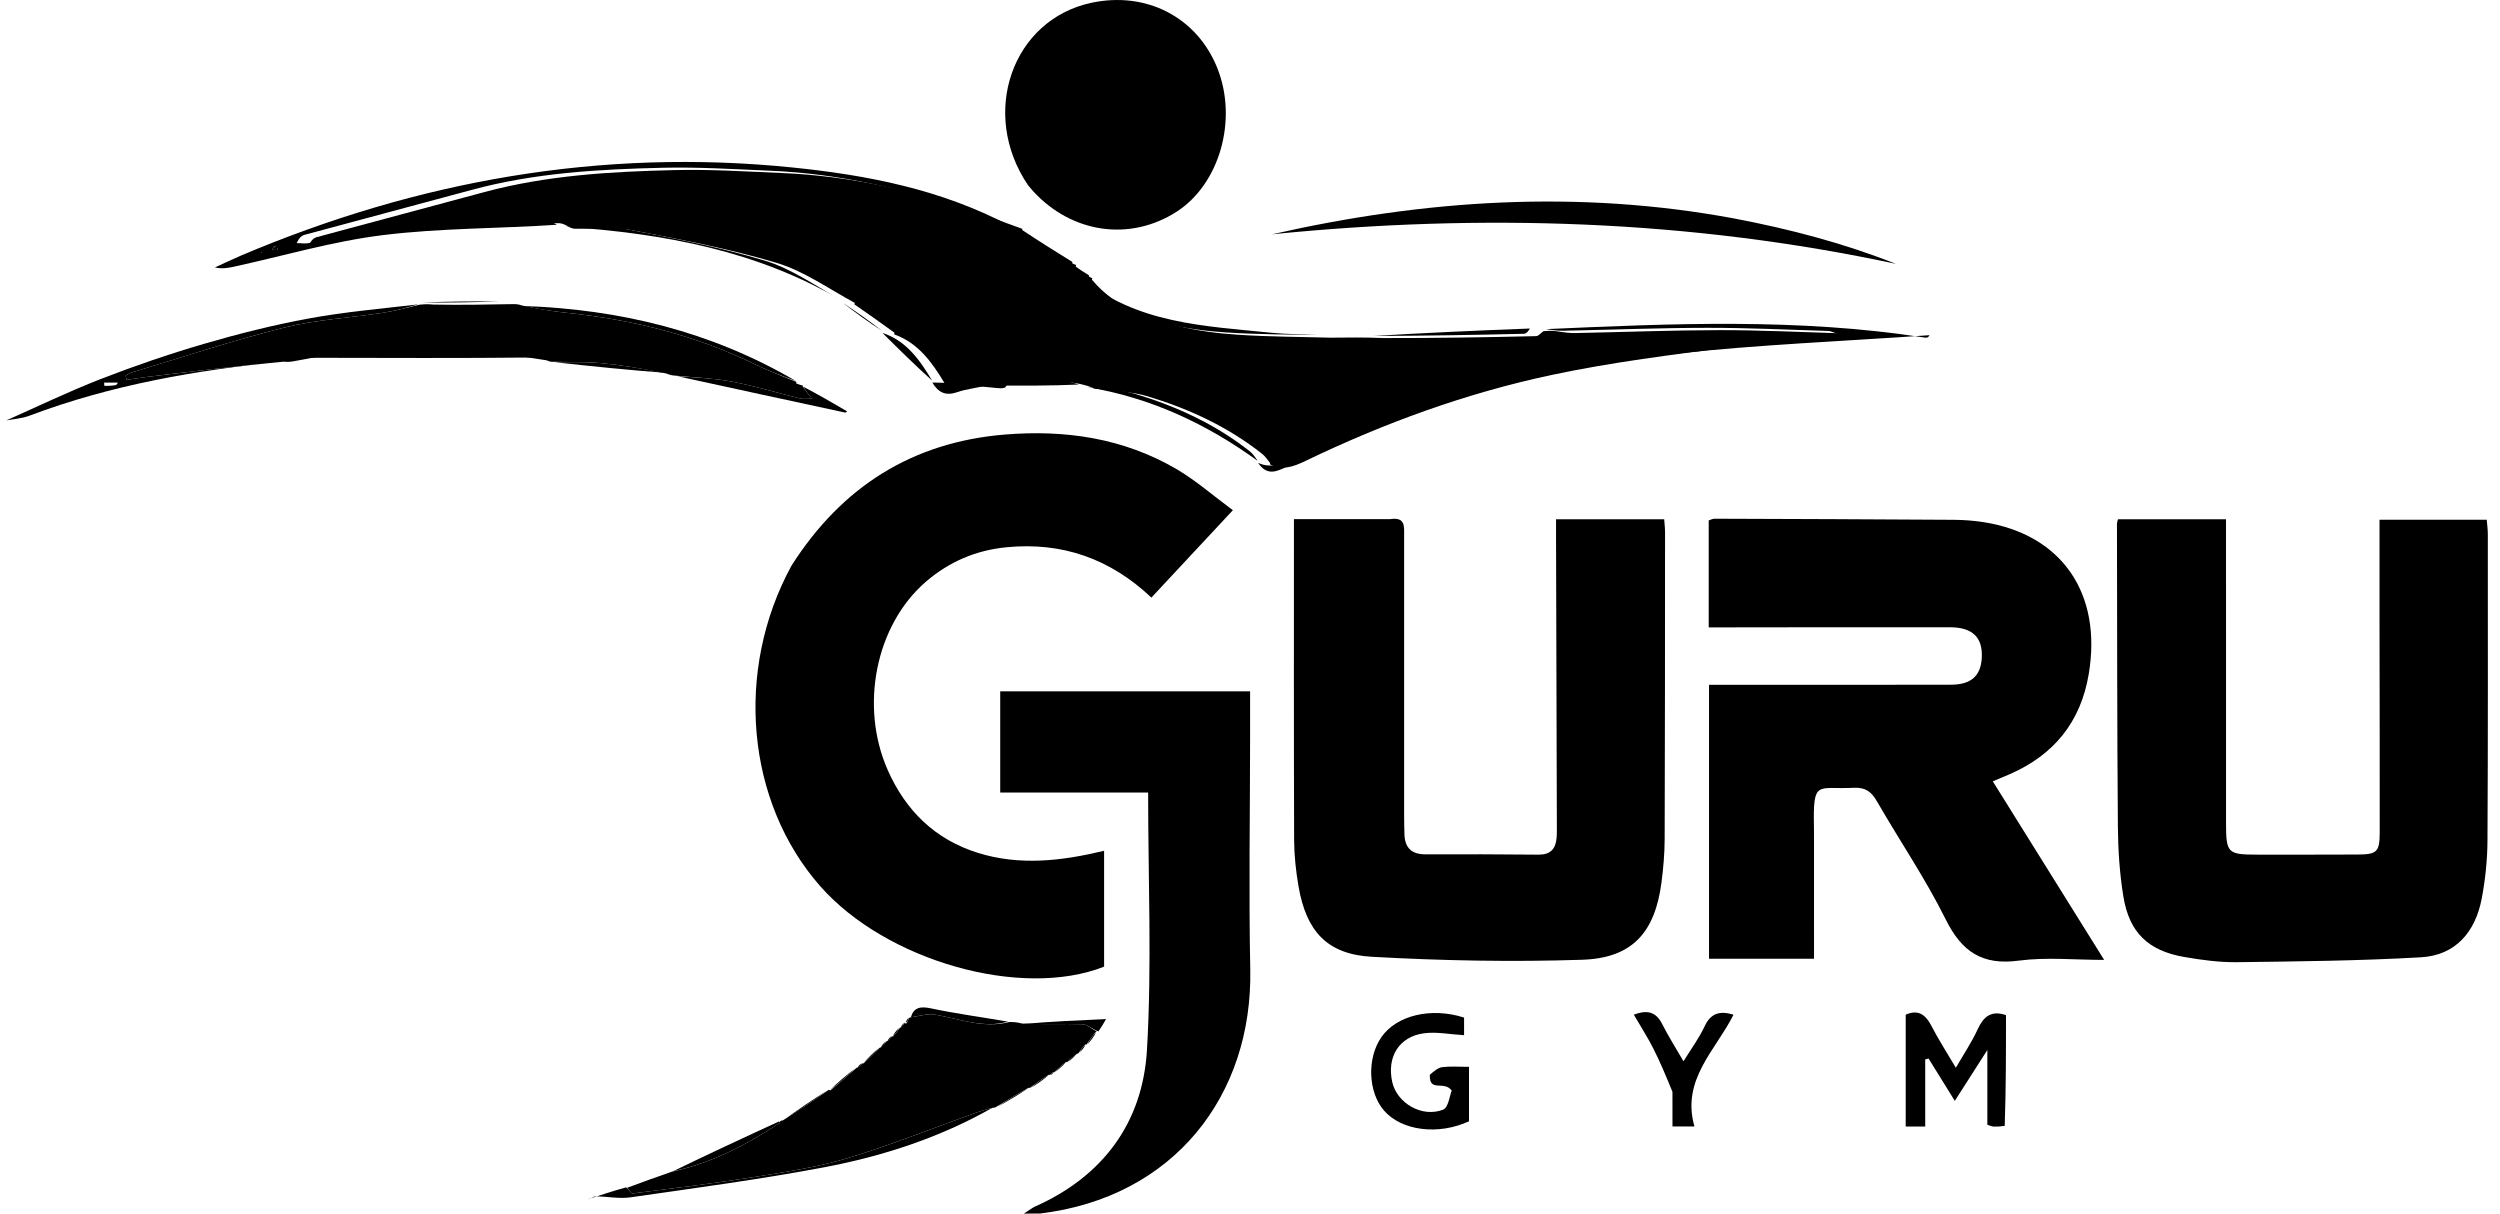 <svg width="103" height="50" viewBox="0 0 103 50" fill="none" xmlns="http://www.w3.org/2000/svg">
<path d="M74.737 34.509C74.738 36.2 74.738 37.824 74.738 39.499C73.294 39.499 71.874 39.499 70.412 39.499C70.412 35.75 70.412 32.03 70.412 28.214C70.653 28.214 70.894 28.214 71.135 28.214C74.216 28.214 77.297 28.218 80.378 28.21C81.213 28.208 81.608 27.846 81.649 27.107C81.696 26.267 81.277 25.845 80.335 25.843C77.277 25.837 74.219 25.845 71.161 25.848C70.917 25.849 70.673 25.848 70.399 25.848C70.399 24.34 70.399 22.905 70.399 21.442C70.473 21.419 70.556 21.37 70.639 21.371C73.925 21.382 77.211 21.394 80.498 21.416C80.907 21.419 81.32 21.45 81.725 21.513C84.952 22.018 86.62 24.455 86.054 27.785C85.719 29.758 84.617 31.1 82.81 31.893C82.604 31.983 82.395 32.068 82.103 32.191C83.629 34.638 85.131 37.047 86.691 39.548C85.466 39.548 84.302 39.428 83.175 39.578C81.667 39.779 80.824 39.213 80.16 37.874C79.33 36.2 78.268 34.643 77.333 33.02C77.103 32.619 76.858 32.432 76.37 32.457C74.855 32.536 74.695 32.089 74.735 34.097C74.737 34.212 74.736 34.326 74.737 34.509Z" fill="black"/>
<path d="M57.28 21.388C57.888 21.297 57.85 21.665 57.85 22.022C57.848 25.889 57.849 29.756 57.85 33.623C57.85 33.874 57.856 34.126 57.864 34.377C57.881 34.939 58.169 35.201 58.731 35.199C60.283 35.195 61.834 35.194 63.386 35.212C63.88 35.217 64.095 34.973 64.132 34.519C64.149 34.315 64.142 34.108 64.142 33.902C64.131 29.966 64.12 26.031 64.109 22.095C64.108 21.873 64.109 21.65 64.109 21.393C65.63 21.393 67.08 21.393 68.565 21.393C68.578 21.586 68.601 21.764 68.6 21.942C68.598 26.153 68.599 30.363 68.584 34.573C68.582 35.166 68.53 35.762 68.454 36.35C68.187 38.414 67.255 39.474 65.188 39.542C62.3 39.638 59.4 39.581 56.514 39.419C54.67 39.316 53.816 38.359 53.499 36.518C53.391 35.889 53.321 35.246 53.318 34.608C53.303 30.239 53.31 25.87 53.31 21.388C54.591 21.388 55.904 21.388 57.28 21.388Z" fill="black"/>
<path d="M98.036 25.577C98.036 24.16 98.036 22.811 98.036 21.413C99.508 21.413 100.955 21.413 102.454 21.413C102.469 21.61 102.498 21.807 102.498 22.004C102.498 26.213 102.508 30.423 102.484 34.632C102.479 35.428 102.396 36.234 102.248 37.016C101.988 38.389 101.177 39.357 99.748 39.44C97.226 39.586 94.695 39.61 92.168 39.642C91.443 39.651 90.709 39.553 89.993 39.428C88.502 39.17 87.723 38.419 87.482 36.93C87.329 35.986 87.264 35.02 87.257 34.063C87.224 29.9 87.227 25.736 87.219 21.572C87.219 21.529 87.238 21.485 87.26 21.395C88.716 21.395 90.183 21.395 91.712 21.395C91.712 21.652 91.712 21.875 91.712 22.097C91.712 26.032 91.711 29.967 91.713 33.902C91.713 35.154 91.773 35.211 93.02 35.211C94.388 35.211 95.757 35.214 97.126 35.207C97.933 35.203 98.043 35.103 98.044 34.293C98.048 31.411 98.04 28.528 98.036 25.577Z" fill="black"/>
<path d="M32.61 23.304C34.689 20.043 37.596 18.215 41.403 17.903C43.886 17.7 46.287 18.048 48.471 19.326C49.266 19.791 49.97 20.412 50.795 21.02C49.623 22.277 48.555 23.422 47.437 24.621C45.739 23.015 43.759 22.325 41.476 22.546C40.209 22.668 39.094 23.146 38.135 23.977C36.083 25.755 35.405 29.088 36.578 31.735C37.319 33.405 38.532 34.593 40.299 35.141C42.008 35.671 43.722 35.478 45.489 35.052C45.489 36.686 45.489 38.253 45.489 39.826C42.084 41.17 36.516 39.598 33.798 36.516C30.749 33.057 30.248 27.634 32.61 23.304Z" fill="black"/>
<path d="M42.85 49.997C42.648 50 42.502 50 42.184 50C42.431 49.843 42.529 49.761 42.641 49.711C45.442 48.465 47.08 46.254 47.255 43.255C47.46 39.752 47.303 36.228 47.303 32.653C45.299 32.653 43.28 32.653 41.209 32.653C41.209 31.237 41.209 29.88 41.209 28.482C44.604 28.482 48.014 28.482 51.504 28.482C51.504 29.136 51.504 29.79 51.504 30.445C51.502 33.601 51.446 36.758 51.511 39.913C51.62 45.147 48.348 49.339 42.85 49.997Z" fill="black"/>
<path d="M42.357 7.634C40.346 4.668 41.706 0.812 44.965 0.115C47.226 -0.369 49.31 0.708 50.149 2.793C51.007 4.926 50.252 7.588 48.466 8.73C46.547 9.956 44.158 9.611 42.567 7.879C42.505 7.812 42.448 7.741 42.357 7.634Z" fill="black"/>
<path d="M41.038 45.607C41.038 45.607 40.996 45.642 40.914 45.639C40.62 45.706 40.406 45.773 40.194 45.849C38.449 46.475 36.723 47.168 34.951 47.706C33.723 48.078 32.437 48.275 31.166 48.478C29.472 48.749 27.767 48.954 26.065 49.17C26 49.179 25.913 49.018 25.836 48.937C26.424 48.72 27.012 48.504 27.695 48.269C29.38 47.903 30.782 47.144 32.127 46.264C32.141 46.255 32.138 46.221 32.142 46.198C32.142 46.198 32.173 46.161 32.249 46.163C32.936 45.74 33.547 45.317 34.157 44.893C34.157 44.893 34.176 44.927 34.214 44.922C34.599 44.609 34.947 44.3 35.295 43.991C35.295 43.991 35.291 43.982 35.337 43.98C35.434 43.919 35.486 43.861 35.536 43.802C35.536 43.802 35.541 43.819 35.58 43.812C35.83 43.59 36.04 43.375 36.25 43.16C36.25 43.16 36.248 43.158 36.292 43.154C36.401 43.065 36.465 42.981 36.529 42.896C36.529 42.896 36.526 42.886 36.573 42.882C36.663 42.815 36.706 42.751 36.749 42.688C36.749 42.688 36.757 42.704 36.795 42.701C36.914 42.58 36.994 42.461 37.075 42.342C37.075 42.342 37.071 42.334 37.117 42.33C37.201 42.262 37.239 42.197 37.276 42.133C37.289 42.155 37.302 42.178 37.341 42.168C37.403 42.063 37.441 41.99 37.478 41.918C37.478 41.918 37.481 41.922 37.528 41.913C37.886 41.865 38.209 41.748 38.504 41.799C39.525 41.975 40.517 42.383 41.581 42.107C41.731 42.107 41.881 42.107 42.107 42.169C42.984 42.215 43.786 42.175 44.586 42.198C44.799 42.205 45.007 42.406 45.217 42.517C45.217 42.517 45.198 42.496 45.154 42.508C44.993 42.695 44.876 42.87 44.759 43.044C44.759 43.044 44.746 43.027 44.711 43.031C44.6 43.147 44.526 43.258 44.451 43.368C44.451 43.368 44.435 43.408 44.37 43.416C44.192 43.536 44.08 43.647 43.967 43.758C43.967 43.758 43.957 43.762 43.913 43.758C43.721 43.898 43.574 44.041 43.426 44.184C43.426 44.184 43.391 44.188 43.369 44.18C43.316 44.213 43.286 44.253 43.256 44.294C43.256 44.294 43.254 44.28 43.211 44.278C42.919 44.459 42.67 44.643 42.422 44.827C42.422 44.827 42.419 44.814 42.374 44.817C41.898 45.082 41.468 45.344 41.038 45.607Z" fill="black"/>
<path d="M71.434 8.998C73.754 9.44 75.97 10.023 78.11 10.871C69.605 9.05 61.035 8.787 52.409 9.653C58.693 8.227 65.008 7.807 71.434 8.998Z" fill="black"/>
<path d="M82.594 46.387C82.405 46.413 82.268 46.422 82.132 46.415C82.068 46.412 82.006 46.379 81.879 46.34C81.879 45.386 81.879 44.422 81.879 43.259C81.387 44.028 81.005 44.626 80.538 45.356C80.129 44.696 79.793 44.154 79.458 43.613C79.412 43.625 79.365 43.636 79.319 43.647C79.319 44.56 79.319 45.473 79.319 46.412C79.009 46.412 78.787 46.412 78.515 46.412C78.515 44.882 78.515 43.361 78.515 41.806C78.992 41.59 79.314 41.764 79.567 42.253C79.859 42.82 80.207 43.357 80.581 43.992C80.905 43.429 81.235 42.941 81.477 42.413C81.72 41.883 82.037 41.614 82.647 41.824C82.647 43.325 82.647 44.845 82.594 46.387Z" fill="black"/>
<path d="M41.599 9.296C41.035 9.121 40.448 8.904 39.857 8.694C37.233 7.765 34.542 7.153 31.754 7.035C30.278 6.973 28.799 6.877 27.325 6.911C24.673 6.972 22.024 7.122 19.441 7.822C17.144 8.443 14.845 9.053 12.548 9.675C12.427 9.708 12.321 9.8 12.223 10.015C12.399 10.015 12.584 10.051 12.751 10.01C15.971 9.215 19.249 9.046 22.548 9.101C22.673 9.103 22.798 9.173 22.942 9.26C20.576 9.419 18.172 9.394 15.807 9.683C13.727 9.936 11.689 10.541 9.632 10.989C9.393 11.041 9.153 11.086 8.855 11.019C9.216 10.854 9.574 10.68 9.939 10.525C17.209 7.447 24.758 6.098 32.64 6.899C35.736 7.214 38.772 7.802 41.599 9.296ZM11.336 10.129C11.29 10.183 11.244 10.237 11.198 10.291C11.28 10.295 11.362 10.298 11.444 10.302C11.432 10.236 11.42 10.171 11.336 10.129ZM10.753 10.428C10.764 10.409 10.775 10.389 10.786 10.37C10.768 10.379 10.75 10.387 10.753 10.428Z" fill="black"/>
<path d="M51.833 19.069C52.334 19.304 52.8 19.128 53.287 18.894C56.535 17.329 59.913 16.098 63.434 15.35C65.908 14.824 68.432 14.513 70.945 14.19C72.382 14.005 73.841 13.989 75.289 13.894C75.391 13.888 75.491 13.853 75.79 13.788C75.515 13.694 75.426 13.639 75.335 13.636C73.676 13.586 72.016 13.504 70.356 13.506C68.376 13.508 66.397 13.586 64.418 13.626C64.192 13.631 63.965 13.604 63.692 13.56C68.862 13.33 74.08 13.099 79.272 13.904C79.353 13.917 79.433 13.934 79.495 13.81C75.984 14.057 72.463 14.198 68.967 14.577C63.398 15.182 58.082 16.758 53.037 19.218C52.607 19.427 52.206 19.626 51.833 19.069Z" fill="black"/>
<path d="M58.909 44.281C59.08 44.136 59.243 43.989 59.421 43.966C59.755 43.924 60.099 43.954 60.523 43.954C60.523 44.356 60.523 44.737 60.523 45.118C60.523 45.482 60.523 45.847 60.523 46.198C59.247 46.784 57.737 46.585 57.019 45.752C56.364 44.993 56.313 43.604 56.908 42.738C57.533 41.829 58.963 41.489 60.32 41.924C60.32 42.188 60.32 42.45 60.32 42.65C59.735 42.616 59.187 42.501 58.664 42.572C57.635 42.71 57.128 43.555 57.362 44.586C57.559 45.451 58.588 46.058 59.456 45.718C59.673 45.633 59.728 45.133 59.811 44.933C59.499 44.498 58.879 45.028 58.909 44.281Z" fill="black"/>
<path d="M68.905 44.983C68.645 44.348 68.404 43.766 68.12 43.205C67.885 42.739 67.6 42.298 67.313 41.804C67.829 41.609 68.212 41.654 68.484 42.194C68.736 42.696 69.04 43.171 69.36 43.725C69.674 43.215 70 42.778 70.226 42.292C70.477 41.752 70.843 41.629 71.421 41.805C70.689 43.271 69.261 44.476 69.811 46.411C69.448 46.411 69.212 46.411 68.906 46.411C68.906 45.953 68.906 45.499 68.905 44.983Z" fill="black"/>
<path d="M25.799 48.919C25.913 49.018 26 49.179 26.065 49.17C27.767 48.954 29.472 48.749 31.166 48.478C32.437 48.275 33.723 48.078 34.951 47.706C36.723 47.168 38.449 46.475 40.194 45.849C40.406 45.773 40.62 45.706 40.887 45.64C38.747 46.859 36.387 47.634 33.944 48.095C31.302 48.594 28.633 48.947 25.971 49.331C25.508 49.398 25.021 49.292 24.546 49.291C24.444 49.29 24.343 49.4 24.234 49.406C24.743 49.238 25.252 49.069 25.799 48.919Z" fill="black"/>
<path d="M23.3 9.343C24.008 9.34 24.791 9.246 25.531 9.387C27.533 9.77 29.547 10.151 31.497 10.734C32.622 11.07 33.631 11.796 34.698 12.395C31.215 10.327 27.346 9.619 23.3 9.343Z" fill="black"/>
<path d="M11.661 14.799C12.292 14.675 12.983 14.485 13.678 14.469C15.608 14.425 17.541 14.431 19.472 14.464C20.301 14.478 21.127 14.608 21.979 14.729C18.984 14.761 15.965 14.746 12.946 14.741C12.538 14.74 12.13 14.786 11.661 14.799Z" fill="black"/>
<path d="M54.257 13.801C53.054 13.781 51.789 13.78 50.53 13.697C49.698 13.642 48.857 13.54 48.052 13.336C46.736 13.001 45.441 12.572 44.518 11.419C46.802 13.342 49.642 13.432 52.422 13.713C53.01 13.772 53.605 13.763 54.257 13.801Z" fill="black"/>
<path d="M44.796 15.95C45.425 16.025 46.128 16.035 46.776 16.23C48.479 16.742 50.083 17.483 51.493 18.596C51.614 18.692 51.706 18.824 51.815 18.987C49.728 17.476 47.433 16.387 44.796 15.95Z" fill="black"/>
<path d="M63.029 13.535C62.99 13.619 62.89 13.75 62.786 13.752C60.732 13.801 58.676 13.835 56.575 13.842C58.674 13.716 60.82 13.619 63.029 13.535Z" fill="black"/>
<path d="M32.094 46.205C32.138 46.221 32.141 46.255 32.127 46.264C30.782 47.144 29.38 47.903 27.738 48.251C29.139 47.572 30.592 46.892 32.094 46.205Z" fill="black"/>
<path d="M40.971 15.883C40.953 15.82 40.995 15.725 41.038 15.725C42.167 15.721 43.304 15.432 44.445 15.844C43.32 15.892 42.176 15.894 40.971 15.883Z" fill="black"/>
<path d="M41.527 42.091C40.517 42.383 39.525 41.975 38.504 41.799C38.209 41.748 37.886 41.865 37.526 41.912C37.646 41.514 37.908 41.45 38.342 41.542C39.377 41.762 40.428 41.902 41.527 42.091Z" fill="black"/>
<path d="M45.255 42.493C45.007 42.406 44.799 42.205 44.586 42.198C43.786 42.175 42.984 42.215 42.161 42.186C43.256 42.09 44.374 42.04 45.569 41.986C45.461 42.177 45.377 42.323 45.255 42.493Z" fill="black"/>
<path d="M36.359 13.718C37.313 14.025 37.882 14.801 38.404 15.683C37.733 15.074 37.056 14.416 36.359 13.718Z" fill="black"/>
<path d="M20.573 12.418C19.568 12.454 18.509 12.474 17.403 12.463C18.41 12.422 19.464 12.412 20.573 12.418Z" fill="black"/>
<path d="M43.664 10.659C43.001 10.274 42.318 9.849 41.625 9.376C42.291 9.758 42.967 10.189 43.664 10.659Z" fill="black"/>
<path d="M38.41 15.761C39.107 15.766 39.819 15.813 40.575 15.889C40.225 15.994 39.816 16.025 39.442 16.156C38.98 16.316 38.67 16.194 38.41 15.761Z" fill="black"/>
<path d="M34.111 44.905C33.547 45.317 32.936 45.74 32.273 46.161C32.835 45.744 33.45 45.33 34.111 44.905Z" fill="black"/>
<path d="M34.722 12.478C35.245 12.821 35.792 13.202 36.341 13.632C35.811 13.292 35.278 12.904 34.722 12.478Z" fill="black"/>
<path d="M41.086 45.603C41.468 45.344 41.898 45.082 42.379 44.821C41.998 45.081 41.566 45.34 41.086 45.603Z" fill="black"/>
<path d="M35.251 44.006C34.947 44.3 34.599 44.609 34.201 44.907C34.503 44.605 34.855 44.312 35.251 44.006Z" fill="black"/>
<path d="M42.469 44.822C42.67 44.643 42.919 44.459 43.217 44.281C43.017 44.462 42.766 44.639 42.469 44.822Z" fill="black"/>
<path d="M36.207 43.174C36.04 43.375 35.83 43.59 35.572 43.811C35.738 43.607 35.951 43.398 36.207 43.174Z" fill="black"/>
<path d="M44.352 11.211C44.192 11.14 44.013 11.029 43.836 10.868C44.003 10.936 44.168 11.054 44.352 11.211Z" fill="black"/>
<path d="M44.801 43.029C44.876 42.87 44.993 42.695 45.16 42.521C45.087 42.686 44.965 42.85 44.801 43.029Z" fill="black"/>
<path d="M44.006 43.749C44.08 43.647 44.192 43.536 44.349 43.42C44.277 43.523 44.161 43.631 44.006 43.749Z" fill="black"/>
<path d="M43.468 44.169C43.574 44.041 43.721 43.898 43.916 43.754C43.812 43.887 43.661 44.021 43.468 44.169Z" fill="black"/>
<path d="M37.035 42.356C36.994 42.461 36.914 42.58 36.787 42.698C36.825 42.589 36.91 42.48 37.035 42.356Z" fill="black"/>
<path d="M44.487 43.353C44.526 43.258 44.6 43.147 44.719 43.038C44.684 43.139 44.603 43.239 44.487 43.353Z" fill="black"/>
<path d="M36.491 42.908C36.465 42.981 36.401 43.065 36.293 43.154C36.318 43.079 36.385 42.999 36.491 42.908Z" fill="black"/>
<path d="M36.712 42.7C36.706 42.751 36.663 42.815 36.578 42.884C36.583 42.831 36.63 42.772 36.712 42.7Z" fill="black"/>
<path d="M32.56 15.757C32.499 15.769 32.416 15.747 32.322 15.681C32.386 15.665 32.462 15.693 32.56 15.757Z" fill="black"/>
<path d="M37.442 41.931C37.441 41.99 37.404 42.063 37.322 42.134C37.321 42.07 37.364 42.007 37.442 41.931Z" fill="black"/>
<path d="M35.498 43.811C35.486 43.861 35.435 43.919 35.342 43.983C35.353 43.931 35.406 43.875 35.498 43.811Z" fill="black"/>
<path d="M37.242 42.148C37.239 42.197 37.201 42.262 37.121 42.332C37.122 42.28 37.165 42.221 37.242 42.148Z" fill="black"/>
<path d="M34.538 17.13C34.535 17.13 34.54 17.131 34.538 17.13V17.13Z" fill="black"/>
<path d="M43.292 44.288C43.286 44.253 43.316 44.213 43.386 44.176C43.393 44.214 43.36 44.248 43.292 44.288Z" fill="black"/>
<path d="M43.821 10.787C43.789 10.804 43.742 10.789 43.687 10.736C43.721 10.716 43.763 10.735 43.821 10.787Z" fill="black"/>
<path d="M44.505 11.34C44.474 11.356 44.427 11.34 44.371 11.284C44.405 11.266 44.448 11.287 44.505 11.34Z" fill="black"/>
<path d="M11.372 10.117C11.421 10.171 11.432 10.236 11.444 10.302C11.362 10.298 11.28 10.295 11.198 10.291C11.244 10.237 11.29 10.183 11.372 10.117Z" fill="black"/>
<path d="M10.742 10.412C10.75 10.387 10.768 10.379 10.786 10.37C10.775 10.389 10.764 10.409 10.742 10.412Z" fill="black"/>
<path d="M63.592 13.644C63.74 13.631 63.888 13.619 64.137 13.647C64.465 13.7 64.692 13.727 64.918 13.722C66.897 13.682 68.876 13.605 70.856 13.602C72.516 13.6 74.176 13.682 75.835 13.733C75.926 13.735 76.015 13.79 76.29 13.884C75.991 13.949 75.891 13.984 75.789 13.99C74.341 14.086 72.882 14.101 71.445 14.286C68.932 14.609 66.408 14.921 63.934 15.447C60.413 16.195 57.035 17.425 53.787 18.99C53.3 19.224 52.834 19.401 52.312 19.124C52.312 19.124 52.337 19.112 52.325 19.073C52.206 18.92 52.114 18.788 51.993 18.693C50.583 17.58 48.979 16.838 47.276 16.326C46.628 16.132 45.926 16.121 45.248 16.026C45.183 16.026 45.118 16.027 44.989 15.961C43.804 15.528 42.667 15.817 41.538 15.821C41.495 15.821 41.453 15.916 41.411 15.967C41.347 15.987 41.283 16.007 41.125 15.991C40.319 15.909 39.607 15.862 38.895 15.815C38.895 15.815 38.913 15.81 38.906 15.77C38.382 14.897 37.813 14.121 36.838 13.775C36.838 13.775 36.859 13.732 36.849 13.705C36.292 13.298 35.745 12.917 35.198 12.537C35.198 12.537 35.224 12.505 35.208 12.474C34.131 11.892 33.122 11.166 31.997 10.83C30.047 10.247 28.033 9.866 26.031 9.483C25.291 9.342 24.508 9.436 23.744 9.423C23.681 9.426 23.617 9.43 23.488 9.371C23.298 9.269 23.173 9.199 23.048 9.197C19.749 9.142 16.471 9.311 13.251 10.106C13.084 10.147 12.899 10.111 12.723 10.111C12.821 9.896 12.927 9.804 13.048 9.771C15.345 9.149 17.644 8.539 19.941 7.918C22.524 7.219 25.173 7.069 27.825 7.007C29.299 6.973 30.778 7.069 32.254 7.131C35.042 7.249 37.733 7.861 40.357 8.791C40.948 9 41.535 9.217 42.124 9.43C42.124 9.43 42.109 9.442 42.121 9.481C42.818 9.945 43.501 10.37 44.185 10.795C44.185 10.795 44.166 10.831 44.181 10.851C44.242 10.886 44.289 10.9 44.337 10.915C44.337 10.915 44.317 10.956 44.325 10.985C44.513 11.126 44.692 11.236 44.871 11.347C44.871 11.347 44.852 11.366 44.866 11.393C44.927 11.436 44.974 11.452 45.02 11.469C45.02 11.469 44.965 11.485 44.99 11.525C45.941 12.668 47.236 13.097 48.552 13.432C49.357 13.637 50.198 13.739 51.03 13.793C52.289 13.876 53.554 13.877 54.817 13.912C55.511 13.904 56.206 13.896 57.011 13.928C59.176 13.931 61.232 13.897 63.286 13.849C63.39 13.846 63.49 13.715 63.592 13.644Z" fill="black"/>
<path d="M21.127 12.53C21.234 12.528 21.34 12.527 21.518 12.589C22.189 12.734 22.788 12.829 23.389 12.893C26.093 13.177 28.695 13.824 31.148 15.03C31.688 15.296 32.258 15.501 32.815 15.734C32.815 15.734 32.787 15.779 32.81 15.8C32.916 15.843 32.999 15.866 33.082 15.888C33.082 15.888 33.064 15.901 33.078 15.937C33.197 16.104 33.3 16.235 33.451 16.425C33.234 16.425 33.099 16.45 32.978 16.421C32.036 16.189 31.106 15.905 30.155 15.723C29.399 15.579 28.619 15.556 27.85 15.479C27.742 15.472 27.634 15.465 27.456 15.389C26.522 15.198 25.661 15.047 24.793 14.964C24.129 14.9 23.457 14.922 22.789 14.905C22.724 14.908 22.658 14.909 22.524 14.846C21.627 14.704 20.801 14.574 19.972 14.56C18.041 14.527 16.108 14.521 14.178 14.565C13.483 14.581 12.792 14.772 12.1 14.883C11.995 14.902 11.889 14.921 11.686 14.901C9.753 15.083 7.918 15.303 6.083 15.525C5.793 15.56 5.505 15.609 5.216 15.652C5.203 15.593 5.191 15.534 5.178 15.475C5.267 15.429 5.352 15.367 5.446 15.339C7.528 14.715 9.594 14.024 11.701 13.498C13.027 13.168 14.416 13.097 15.774 12.887C16.288 12.808 16.792 12.665 17.3 12.551C17.449 12.537 17.597 12.522 17.848 12.549C19.009 12.57 20.068 12.55 21.127 12.53Z" fill="black"/>
<path d="M17.24 12.54C16.792 12.665 16.288 12.808 15.774 12.887C14.416 13.097 13.027 13.168 11.701 13.498C9.594 14.024 7.528 14.715 5.446 15.339C5.352 15.367 5.267 15.429 5.178 15.475C5.191 15.534 5.204 15.593 5.216 15.652C5.505 15.609 5.793 15.56 6.083 15.525C7.918 15.303 9.753 15.083 11.633 14.894C8.106 15.25 4.594 15.851 1.22 17.124C0.883 17.252 0.505 17.272 0.263 17.32C1.476 16.783 2.788 16.147 4.143 15.619C5.541 15.075 6.966 14.586 8.406 14.166C9.823 13.752 11.264 13.39 12.715 13.123C14.19 12.85 15.691 12.72 17.24 12.54ZM4.773 15.866C4.79 15.852 4.81 15.839 4.824 15.822C4.837 15.805 4.844 15.783 4.853 15.763C4.665 15.763 4.478 15.763 4.291 15.763C4.294 15.809 4.297 15.854 4.3 15.899C4.431 15.899 4.561 15.899 4.773 15.866Z" fill="black"/>
<path d="M32.789 15.697C32.258 15.501 31.688 15.296 31.148 15.03C28.695 13.824 26.093 13.177 23.389 12.893C22.788 12.829 22.189 12.734 21.569 12.607C25.52 12.744 29.294 13.647 32.789 15.697Z" fill="black"/>
<path d="M27.9 15.498C28.619 15.556 29.399 15.579 30.155 15.723C31.106 15.905 32.036 16.189 32.978 16.421C33.099 16.45 33.234 16.425 33.451 16.425C33.3 16.235 33.197 16.104 33.084 15.928C33.684 16.237 34.293 16.593 34.903 16.949C34.879 16.967 34.856 16.984 34.833 17.001C32.539 16.506 30.245 16.011 27.9 15.498Z" fill="black"/>
<path d="M22.845 14.923C23.457 14.922 24.129 14.9 24.793 14.964C25.661 15.047 26.523 15.198 27.41 15.361C25.922 15.248 24.412 15.095 22.845 14.923Z" fill="black"/>
<path d="M33.307 16.448C33.301 16.451 33.312 16.445 33.307 16.448V16.448Z" fill="black"/>
</svg>
